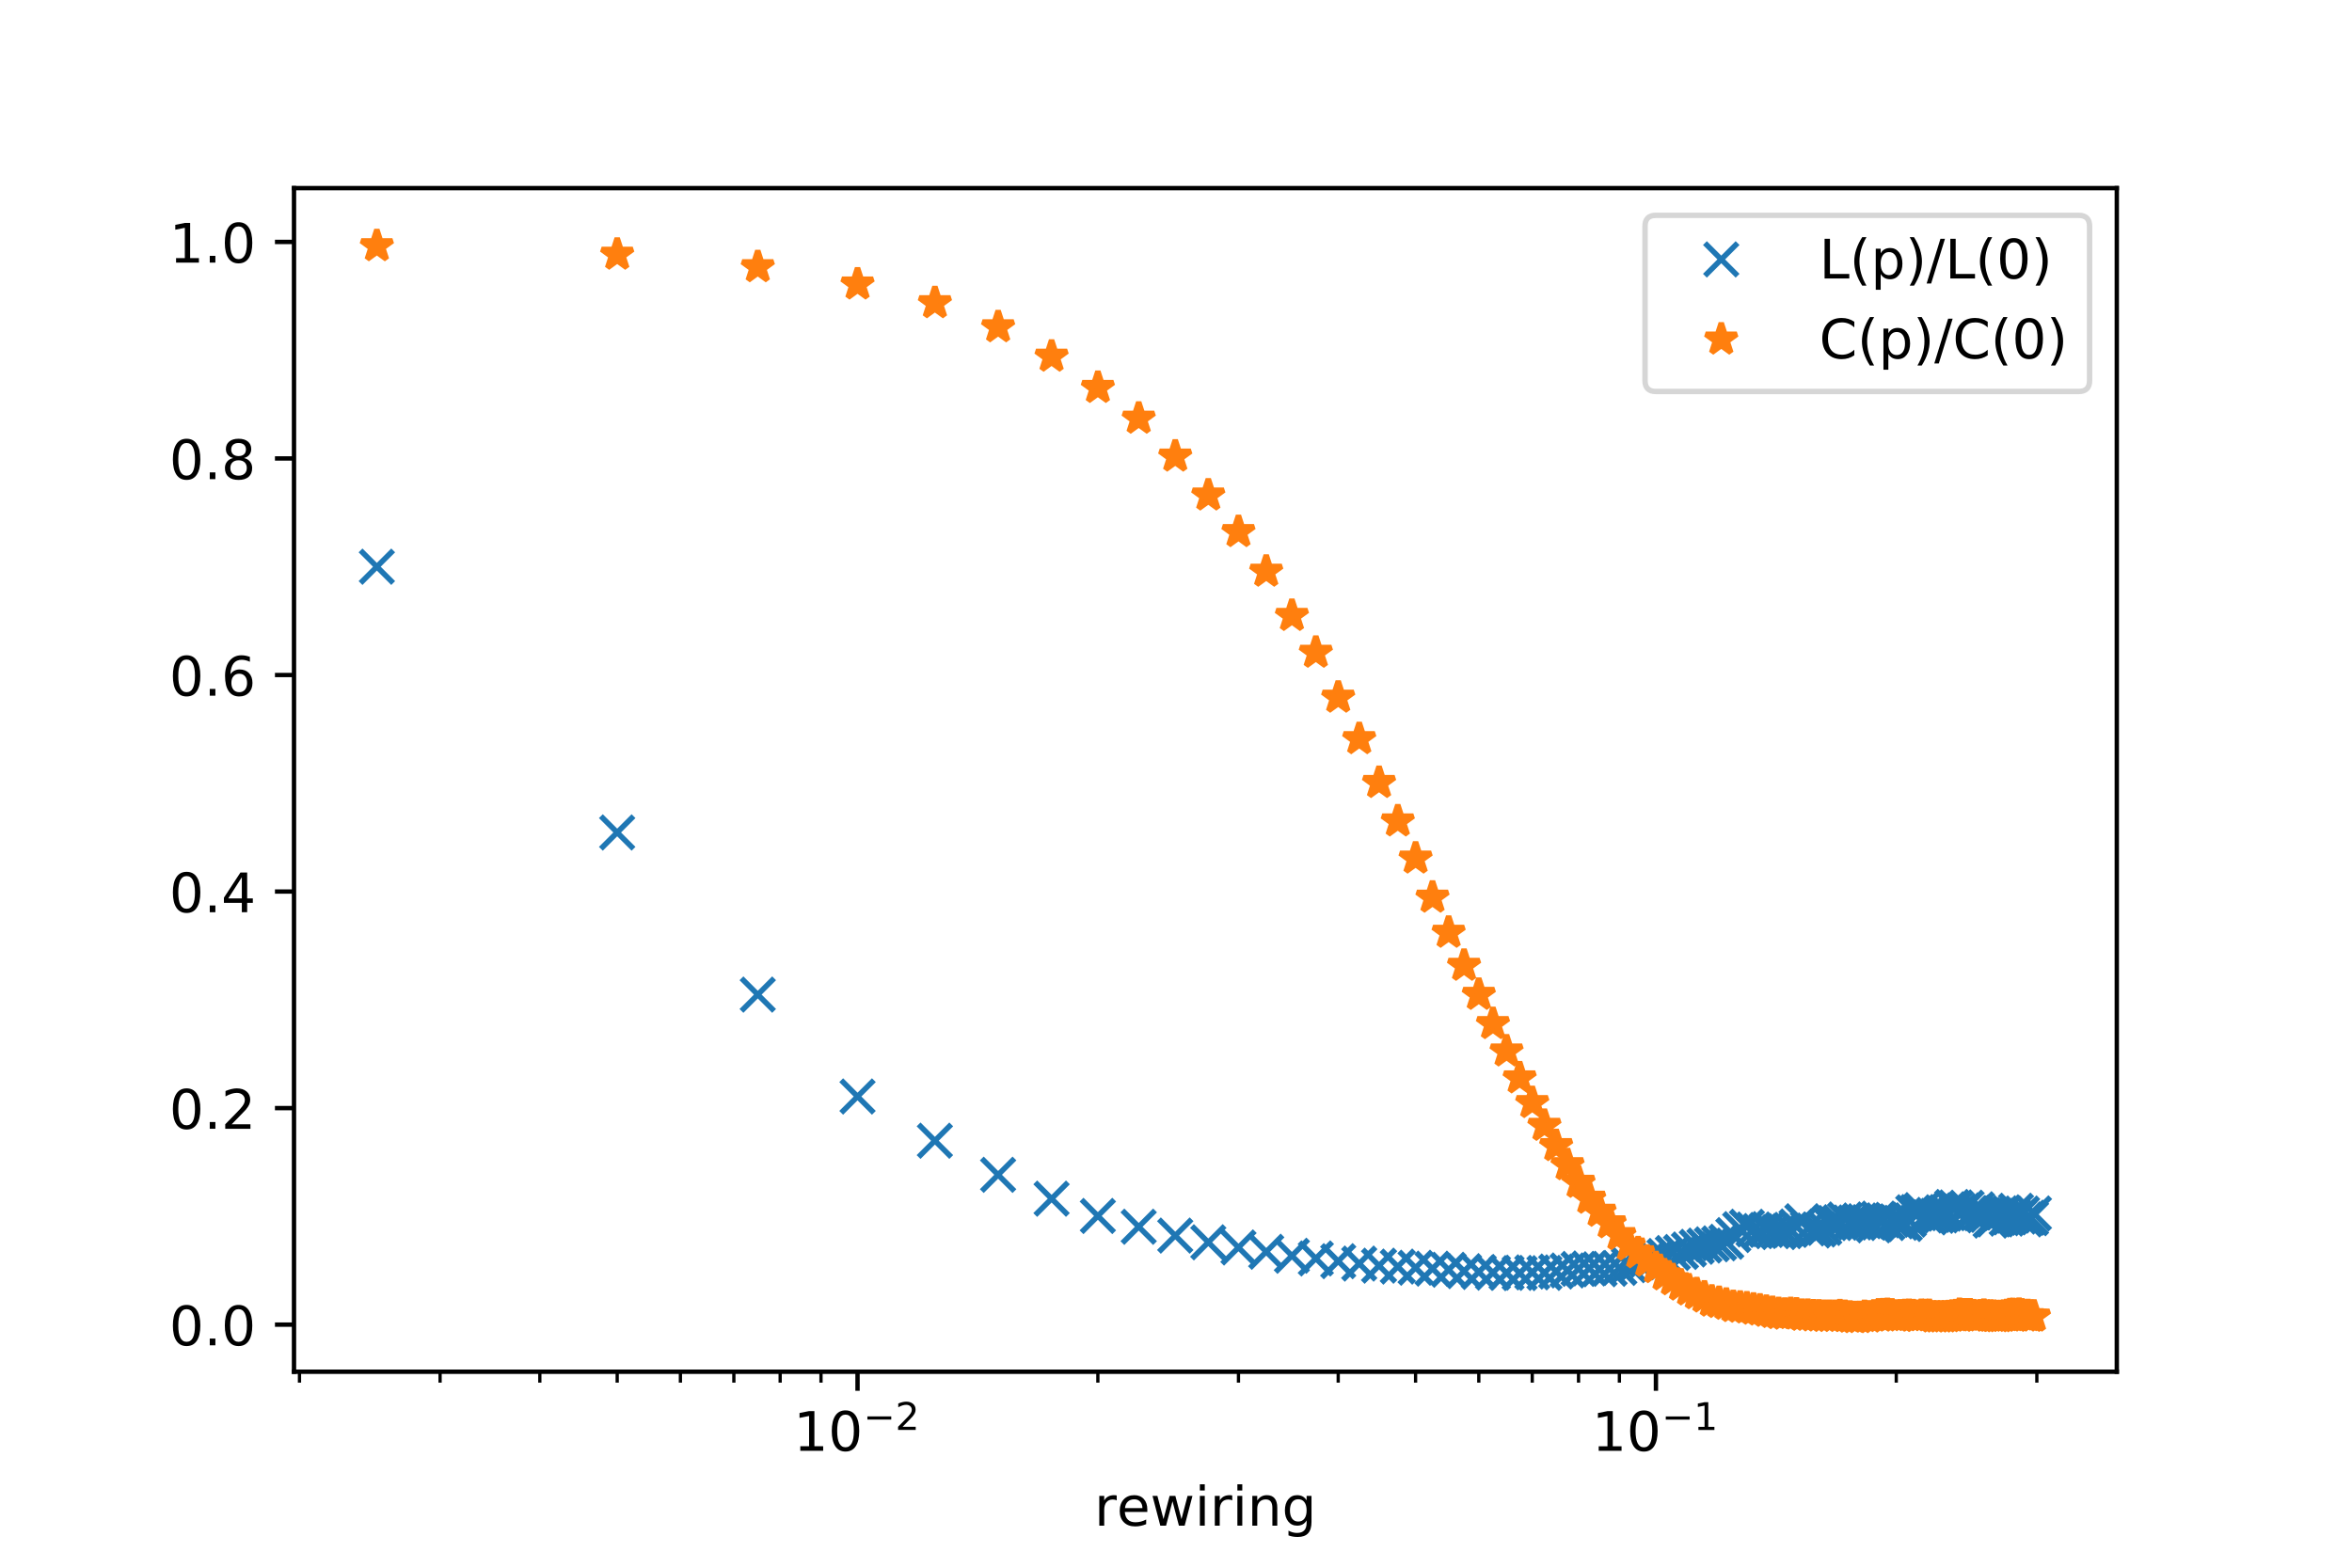 <?xml version="1.0" encoding="utf-8" standalone="no"?>
<!DOCTYPE svg PUBLIC "-//W3C//DTD SVG 1.1//EN"
  "http://www.w3.org/Graphics/SVG/1.1/DTD/svg11.dtd">
<!-- Created with matplotlib (https://matplotlib.org/) -->
<svg height="288pt" version="1.1" viewBox="0 0 432 288" width="432pt" xmlns="http://www.w3.org/2000/svg" xmlns:xlink="http://www.w3.org/1999/xlink">
 <defs>
  <style type="text/css">
*{stroke-linecap:butt;stroke-linejoin:round;}
  </style>
 </defs>
 <g id="figure_1">
  <g id="patch_1">
   <path d="M 0 288 
L 432 288 
L 432 0 
L 0 0 
z
" style="fill:#ffffff;"/>
  </g>
  <g id="axes_1">
   <g id="patch_2">
    <path d="M 54 252 
L 388.8 252 
L 388.8 34.56 
L 54 34.56 
z
" style="fill:#ffffff;"/>
   </g>
   <g id="matplotlib.axis_1">
    <g id="xtick_1">
     <g id="line2d_1">
      <defs>
       <path d="M 0 0 
L 0 3.5 
" id="mb2de230453" style="stroke:#000000;stroke-width:0.8;"/>
      </defs>
      <g>
       <use style="stroke:#000000;stroke-width:0.8;" x="157.506" xlink:href="#mb2de230453" y="252"/>
      </g>
     </g>
     <g id="text_1">
      <!-- $\mathdefault{10^{-2}}$ -->
      <defs>
       <path d="M 12.406 8.297 
L 28.516 8.297 
L 28.516 63.922 
L 10.984 60.406 
L 10.984 69.391 
L 28.422 72.906 
L 38.281 72.906 
L 38.281 8.297 
L 54.391 8.297 
L 54.391 0 
L 12.406 0 
z
" id="DejaVuSans-49"/>
       <path d="M 31.781 66.406 
Q 24.172 66.406 20.328 58.906 
Q 16.5 51.422 16.5 36.375 
Q 16.5 21.391 20.328 13.891 
Q 24.172 6.391 31.781 6.391 
Q 39.453 6.391 43.281 13.891 
Q 47.125 21.391 47.125 36.375 
Q 47.125 51.422 43.281 58.906 
Q 39.453 66.406 31.781 66.406 
z
M 31.781 74.219 
Q 44.047 74.219 50.516 64.516 
Q 56.984 54.828 56.984 36.375 
Q 56.984 17.969 50.516 8.266 
Q 44.047 -1.422 31.781 -1.422 
Q 19.531 -1.422 13.062 8.266 
Q 6.594 17.969 6.594 36.375 
Q 6.594 54.828 13.062 64.516 
Q 19.531 74.219 31.781 74.219 
z
" id="DejaVuSans-48"/>
       <path d="M 10.594 35.5 
L 73.188 35.5 
L 73.188 27.203 
L 10.594 27.203 
z
" id="DejaVuSans-8722"/>
       <path d="M 19.188 8.297 
L 53.609 8.297 
L 53.609 0 
L 7.328 0 
L 7.328 8.297 
Q 12.938 14.109 22.625 23.891 
Q 32.328 33.688 34.812 36.531 
Q 39.547 41.844 41.422 45.531 
Q 43.312 49.219 43.312 52.781 
Q 43.312 58.594 39.234 62.25 
Q 35.156 65.922 28.609 65.922 
Q 23.969 65.922 18.812 64.312 
Q 13.672 62.703 7.812 59.422 
L 7.812 69.391 
Q 13.766 71.781 18.938 73 
Q 24.125 74.219 28.422 74.219 
Q 39.75 74.219 46.484 68.547 
Q 53.219 62.891 53.219 53.422 
Q 53.219 48.922 51.531 44.891 
Q 49.859 40.875 45.406 35.406 
Q 44.188 33.984 37.641 27.219 
Q 31.109 20.453 19.188 8.297 
z
" id="DejaVuSans-50"/>
      </defs>
      <g transform="translate(145.756 266.598)scale(0.1 -0.1)">
       <use transform="translate(0 0.766)" xlink:href="#DejaVuSans-49"/>
       <use transform="translate(63.623 0.766)" xlink:href="#DejaVuSans-48"/>
       <use transform="translate(128.203 39.047)scale(0.7)" xlink:href="#DejaVuSans-8722"/>
       <use transform="translate(186.855 39.047)scale(0.7)" xlink:href="#DejaVuSans-50"/>
      </g>
     </g>
    </g>
    <g id="xtick_2">
     <g id="line2d_2">
      <g>
       <use style="stroke:#000000;stroke-width:0.8;" x="304.148" xlink:href="#mb2de230453" y="252"/>
      </g>
     </g>
     <g id="text_2">
      <!-- $\mathdefault{10^{-1}}$ -->
      <g transform="translate(292.398 266.598)scale(0.1 -0.1)">
       <use transform="translate(0 0.684)" xlink:href="#DejaVuSans-49"/>
       <use transform="translate(63.623 0.684)" xlink:href="#DejaVuSans-48"/>
       <use transform="translate(128.203 38.966)scale(0.7)" xlink:href="#DejaVuSans-8722"/>
       <use transform="translate(186.855 38.966)scale(0.7)" xlink:href="#DejaVuSans-49"/>
      </g>
     </g>
    </g>
    <g id="xtick_3">
     <g id="line2d_3">
      <defs>
       <path d="M 0 0 
L 0 2 
" id="m577ad7d02c" style="stroke:#000000;stroke-width:0.6;"/>
      </defs>
      <g>
       <use style="stroke:#000000;stroke-width:0.6;" x="55.007" xlink:href="#m577ad7d02c" y="252"/>
      </g>
     </g>
    </g>
    <g id="xtick_4">
     <g id="line2d_4">
      <g>
       <use style="stroke:#000000;stroke-width:0.6;" x="80.83" xlink:href="#m577ad7d02c" y="252"/>
      </g>
     </g>
    </g>
    <g id="xtick_5">
     <g id="line2d_5">
      <g>
       <use style="stroke:#000000;stroke-width:0.6;" x="99.151" xlink:href="#m577ad7d02c" y="252"/>
      </g>
     </g>
    </g>
    <g id="xtick_6">
     <g id="line2d_6">
      <g>
       <use style="stroke:#000000;stroke-width:0.6;" x="113.362" xlink:href="#m577ad7d02c" y="252"/>
      </g>
     </g>
    </g>
    <g id="xtick_7">
     <g id="line2d_7">
      <g>
       <use style="stroke:#000000;stroke-width:0.6;" x="124.973" xlink:href="#m577ad7d02c" y="252"/>
      </g>
     </g>
    </g>
    <g id="xtick_8">
     <g id="line2d_8">
      <g>
       <use style="stroke:#000000;stroke-width:0.6;" x="134.791" xlink:href="#m577ad7d02c" y="252"/>
      </g>
     </g>
    </g>
    <g id="xtick_9">
     <g id="line2d_9">
      <g>
       <use style="stroke:#000000;stroke-width:0.6;" x="143.295" xlink:href="#m577ad7d02c" y="252"/>
      </g>
     </g>
    </g>
    <g id="xtick_10">
     <g id="line2d_10">
      <g>
       <use style="stroke:#000000;stroke-width:0.6;" x="150.796" xlink:href="#m577ad7d02c" y="252"/>
      </g>
     </g>
    </g>
    <g id="xtick_11">
     <g id="line2d_11">
      <g>
       <use style="stroke:#000000;stroke-width:0.6;" x="201.65" xlink:href="#m577ad7d02c" y="252"/>
      </g>
     </g>
    </g>
    <g id="xtick_12">
     <g id="line2d_12">
      <g>
       <use style="stroke:#000000;stroke-width:0.6;" x="227.472" xlink:href="#m577ad7d02c" y="252"/>
      </g>
     </g>
    </g>
    <g id="xtick_13">
     <g id="line2d_13">
      <g>
       <use style="stroke:#000000;stroke-width:0.6;" x="245.793" xlink:href="#m577ad7d02c" y="252"/>
      </g>
     </g>
    </g>
    <g id="xtick_14">
     <g id="line2d_14">
      <g>
       <use style="stroke:#000000;stroke-width:0.6;" x="260.005" xlink:href="#m577ad7d02c" y="252"/>
      </g>
     </g>
    </g>
    <g id="xtick_15">
     <g id="line2d_15">
      <g>
       <use style="stroke:#000000;stroke-width:0.6;" x="271.616" xlink:href="#m577ad7d02c" y="252"/>
      </g>
     </g>
    </g>
    <g id="xtick_16">
     <g id="line2d_16">
      <g>
       <use style="stroke:#000000;stroke-width:0.6;" x="281.433" xlink:href="#m577ad7d02c" y="252"/>
      </g>
     </g>
    </g>
    <g id="xtick_17">
     <g id="line2d_17">
      <g>
       <use style="stroke:#000000;stroke-width:0.6;" x="289.937" xlink:href="#m577ad7d02c" y="252"/>
      </g>
     </g>
    </g>
    <g id="xtick_18">
     <g id="line2d_18">
      <g>
       <use style="stroke:#000000;stroke-width:0.6;" x="297.438" xlink:href="#m577ad7d02c" y="252"/>
      </g>
     </g>
    </g>
    <g id="xtick_19">
     <g id="line2d_19">
      <g>
       <use style="stroke:#000000;stroke-width:0.6;" x="348.292" xlink:href="#m577ad7d02c" y="252"/>
      </g>
     </g>
    </g>
    <g id="xtick_20">
     <g id="line2d_20">
      <g>
       <use style="stroke:#000000;stroke-width:0.6;" x="374.115" xlink:href="#m577ad7d02c" y="252"/>
      </g>
     </g>
    </g>
    <g id="text_3">
     <!-- rewiring -->
     <defs>
      <path d="M 41.109 46.297 
Q 39.594 47.172 37.812 47.578 
Q 36.031 48 33.891 48 
Q 26.266 48 22.188 43.047 
Q 18.109 38.094 18.109 28.812 
L 18.109 0 
L 9.078 0 
L 9.078 54.688 
L 18.109 54.688 
L 18.109 46.188 
Q 20.953 51.172 25.484 53.578 
Q 30.031 56 36.531 56 
Q 37.453 56 38.578 55.875 
Q 39.703 55.766 41.062 55.516 
z
" id="DejaVuSans-114"/>
      <path d="M 56.203 29.594 
L 56.203 25.203 
L 14.891 25.203 
Q 15.484 15.922 20.484 11.062 
Q 25.484 6.203 34.422 6.203 
Q 39.594 6.203 44.453 7.469 
Q 49.312 8.734 54.109 11.281 
L 54.109 2.781 
Q 49.266 0.734 44.188 -0.344 
Q 39.109 -1.422 33.891 -1.422 
Q 20.797 -1.422 13.156 6.188 
Q 5.516 13.812 5.516 26.812 
Q 5.516 40.234 12.766 48.109 
Q 20.016 56 32.328 56 
Q 43.359 56 49.781 48.891 
Q 56.203 41.797 56.203 29.594 
z
M 47.219 32.234 
Q 47.125 39.594 43.094 43.984 
Q 39.062 48.391 32.422 48.391 
Q 24.906 48.391 20.391 44.141 
Q 15.875 39.891 15.188 32.172 
z
" id="DejaVuSans-101"/>
      <path d="M 4.203 54.688 
L 13.188 54.688 
L 24.422 12.016 
L 35.594 54.688 
L 46.188 54.688 
L 57.422 12.016 
L 68.609 54.688 
L 77.594 54.688 
L 63.281 0 
L 52.688 0 
L 40.922 44.828 
L 29.109 0 
L 18.5 0 
z
" id="DejaVuSans-119"/>
      <path d="M 9.422 54.688 
L 18.406 54.688 
L 18.406 0 
L 9.422 0 
z
M 9.422 75.984 
L 18.406 75.984 
L 18.406 64.594 
L 9.422 64.594 
z
" id="DejaVuSans-105"/>
      <path d="M 54.891 33.016 
L 54.891 0 
L 45.906 0 
L 45.906 32.719 
Q 45.906 40.484 42.875 44.328 
Q 39.844 48.188 33.797 48.188 
Q 26.516 48.188 22.312 43.547 
Q 18.109 38.922 18.109 30.906 
L 18.109 0 
L 9.078 0 
L 9.078 54.688 
L 18.109 54.688 
L 18.109 46.188 
Q 21.344 51.125 25.703 53.562 
Q 30.078 56 35.797 56 
Q 45.219 56 50.047 50.172 
Q 54.891 44.344 54.891 33.016 
z
" id="DejaVuSans-110"/>
      <path d="M 45.406 27.984 
Q 45.406 37.75 41.375 43.109 
Q 37.359 48.484 30.078 48.484 
Q 22.859 48.484 18.828 43.109 
Q 14.797 37.75 14.797 27.984 
Q 14.797 18.266 18.828 12.891 
Q 22.859 7.516 30.078 7.516 
Q 37.359 7.516 41.375 12.891 
Q 45.406 18.266 45.406 27.984 
z
M 54.391 6.781 
Q 54.391 -7.172 48.188 -13.984 
Q 42 -20.797 29.203 -20.797 
Q 24.469 -20.797 20.266 -20.094 
Q 16.062 -19.391 12.109 -17.922 
L 12.109 -9.188 
Q 16.062 -11.328 19.922 -12.344 
Q 23.781 -13.375 27.781 -13.375 
Q 36.625 -13.375 41.016 -8.766 
Q 45.406 -4.156 45.406 5.172 
L 45.406 9.625 
Q 42.625 4.781 38.281 2.391 
Q 33.938 0 27.875 0 
Q 17.828 0 11.672 7.656 
Q 5.516 15.328 5.516 27.984 
Q 5.516 40.672 11.672 48.328 
Q 17.828 56 27.875 56 
Q 33.938 56 38.281 53.609 
Q 42.625 51.219 45.406 46.391 
L 45.406 54.688 
L 54.391 54.688 
z
" id="DejaVuSans-103"/>
     </defs>
     <g transform="translate(201.004 280.277)scale(0.1 -0.1)">
      <use xlink:href="#DejaVuSans-114"/>
      <use x="41.082" xlink:href="#DejaVuSans-101"/>
      <use x="102.605" xlink:href="#DejaVuSans-119"/>
      <use x="184.393" xlink:href="#DejaVuSans-105"/>
      <use x="212.176" xlink:href="#DejaVuSans-114"/>
      <use x="253.289" xlink:href="#DejaVuSans-105"/>
      <use x="281.072" xlink:href="#DejaVuSans-110"/>
      <use x="344.451" xlink:href="#DejaVuSans-103"/>
     </g>
    </g>
   </g>
   <g id="matplotlib.axis_2">
    <g id="ytick_1">
     <g id="line2d_21">
      <defs>
       <path d="M 0 0 
L -3.5 0 
" id="m5b48af70ac" style="stroke:#000000;stroke-width:0.8;"/>
      </defs>
      <g>
       <use style="stroke:#000000;stroke-width:0.8;" x="54" xlink:href="#m5b48af70ac" y="243.348"/>
      </g>
     </g>
     <g id="text_4">
      <!-- 0.0 -->
      <defs>
       <path d="M 10.688 12.406 
L 21 12.406 
L 21 0 
L 10.688 0 
z
" id="DejaVuSans-46"/>
      </defs>
      <g transform="translate(31.097 247.147)scale(0.1 -0.1)">
       <use xlink:href="#DejaVuSans-48"/>
       <use x="63.623" xlink:href="#DejaVuSans-46"/>
       <use x="95.41" xlink:href="#DejaVuSans-48"/>
      </g>
     </g>
    </g>
    <g id="ytick_2">
     <g id="line2d_22">
      <g>
       <use style="stroke:#000000;stroke-width:0.8;" x="54" xlink:href="#m5b48af70ac" y="203.567"/>
      </g>
     </g>
     <g id="text_5">
      <!-- 0.2 -->
      <g transform="translate(31.097 207.366)scale(0.1 -0.1)">
       <use xlink:href="#DejaVuSans-48"/>
       <use x="63.623" xlink:href="#DejaVuSans-46"/>
       <use x="95.41" xlink:href="#DejaVuSans-50"/>
      </g>
     </g>
    </g>
    <g id="ytick_3">
     <g id="line2d_23">
      <g>
       <use style="stroke:#000000;stroke-width:0.8;" x="54" xlink:href="#m5b48af70ac" y="163.786"/>
      </g>
     </g>
     <g id="text_6">
      <!-- 0.4 -->
      <defs>
       <path d="M 37.797 64.312 
L 12.891 25.391 
L 37.797 25.391 
z
M 35.203 72.906 
L 47.609 72.906 
L 47.609 25.391 
L 58.016 25.391 
L 58.016 17.188 
L 47.609 17.188 
L 47.609 0 
L 37.797 0 
L 37.797 17.188 
L 4.891 17.188 
L 4.891 26.703 
z
" id="DejaVuSans-52"/>
      </defs>
      <g transform="translate(31.097 167.585)scale(0.1 -0.1)">
       <use xlink:href="#DejaVuSans-48"/>
       <use x="63.623" xlink:href="#DejaVuSans-46"/>
       <use x="95.41" xlink:href="#DejaVuSans-52"/>
      </g>
     </g>
    </g>
    <g id="ytick_4">
     <g id="line2d_24">
      <g>
       <use style="stroke:#000000;stroke-width:0.8;" x="54" xlink:href="#m5b48af70ac" y="124.005"/>
      </g>
     </g>
     <g id="text_7">
      <!-- 0.6 -->
      <defs>
       <path d="M 33.016 40.375 
Q 26.375 40.375 22.484 35.828 
Q 18.609 31.297 18.609 23.391 
Q 18.609 15.531 22.484 10.953 
Q 26.375 6.391 33.016 6.391 
Q 39.656 6.391 43.531 10.953 
Q 47.406 15.531 47.406 23.391 
Q 47.406 31.297 43.531 35.828 
Q 39.656 40.375 33.016 40.375 
z
M 52.594 71.297 
L 52.594 62.312 
Q 48.875 64.062 45.094 64.984 
Q 41.312 65.922 37.594 65.922 
Q 27.828 65.922 22.672 59.328 
Q 17.531 52.734 16.797 39.406 
Q 19.672 43.656 24.016 45.922 
Q 28.375 48.188 33.594 48.188 
Q 44.578 48.188 50.953 41.516 
Q 57.328 34.859 57.328 23.391 
Q 57.328 12.156 50.688 5.359 
Q 44.047 -1.422 33.016 -1.422 
Q 20.359 -1.422 13.672 8.266 
Q 6.984 17.969 6.984 36.375 
Q 6.984 53.656 15.188 63.938 
Q 23.391 74.219 37.203 74.219 
Q 40.922 74.219 44.703 73.484 
Q 48.484 72.75 52.594 71.297 
z
" id="DejaVuSans-54"/>
      </defs>
      <g transform="translate(31.097 127.804)scale(0.1 -0.1)">
       <use xlink:href="#DejaVuSans-48"/>
       <use x="63.623" xlink:href="#DejaVuSans-46"/>
       <use x="95.41" xlink:href="#DejaVuSans-54"/>
      </g>
     </g>
    </g>
    <g id="ytick_5">
     <g id="line2d_25">
      <g>
       <use style="stroke:#000000;stroke-width:0.8;" x="54" xlink:href="#m5b48af70ac" y="84.224"/>
      </g>
     </g>
     <g id="text_8">
      <!-- 0.8 -->
      <defs>
       <path d="M 31.781 34.625 
Q 24.75 34.625 20.719 30.859 
Q 16.703 27.094 16.703 20.516 
Q 16.703 13.922 20.719 10.156 
Q 24.75 6.391 31.781 6.391 
Q 38.812 6.391 42.859 10.172 
Q 46.922 13.969 46.922 20.516 
Q 46.922 27.094 42.891 30.859 
Q 38.875 34.625 31.781 34.625 
z
M 21.922 38.812 
Q 15.578 40.375 12.031 44.719 
Q 8.5 49.078 8.5 55.328 
Q 8.5 64.062 14.719 69.141 
Q 20.953 74.219 31.781 74.219 
Q 42.672 74.219 48.875 69.141 
Q 55.078 64.062 55.078 55.328 
Q 55.078 49.078 51.531 44.719 
Q 48 40.375 41.703 38.812 
Q 48.828 37.156 52.797 32.312 
Q 56.781 27.484 56.781 20.516 
Q 56.781 9.906 50.312 4.234 
Q 43.844 -1.422 31.781 -1.422 
Q 19.734 -1.422 13.25 4.234 
Q 6.781 9.906 6.781 20.516 
Q 6.781 27.484 10.781 32.312 
Q 14.797 37.156 21.922 38.812 
z
M 18.312 54.391 
Q 18.312 48.734 21.844 45.562 
Q 25.391 42.391 31.781 42.391 
Q 38.141 42.391 41.719 45.562 
Q 45.312 48.734 45.312 54.391 
Q 45.312 60.062 41.719 63.234 
Q 38.141 66.406 31.781 66.406 
Q 25.391 66.406 21.844 63.234 
Q 18.312 60.062 18.312 54.391 
z
" id="DejaVuSans-56"/>
      </defs>
      <g transform="translate(31.097 88.024)scale(0.1 -0.1)">
       <use xlink:href="#DejaVuSans-48"/>
       <use x="63.623" xlink:href="#DejaVuSans-46"/>
       <use x="95.41" xlink:href="#DejaVuSans-56"/>
      </g>
     </g>
    </g>
    <g id="ytick_6">
     <g id="line2d_26">
      <g>
       <use style="stroke:#000000;stroke-width:0.8;" x="54" xlink:href="#m5b48af70ac" y="44.444"/>
      </g>
     </g>
     <g id="text_9">
      <!-- 1.0 -->
      <g transform="translate(31.097 48.243)scale(0.1 -0.1)">
       <use xlink:href="#DejaVuSans-49"/>
       <use x="63.623" xlink:href="#DejaVuSans-46"/>
       <use x="95.41" xlink:href="#DejaVuSans-48"/>
      </g>
     </g>
    </g>
   </g>
   <g id="line2d_27">
    <defs>
     <path d="M -3 3 
L 3 -3 
M -3 -3 
L 3 3 
" id="m422ee3f3d3" style="stroke:#1f77b4;"/>
    </defs>
    <g clip-path="url(#p783aaaef8b)">
     <use style="fill:#1f77b4;stroke:#1f77b4;" x="-1" xlink:href="#m422ee3f3d3" y="104.085"/>
     <use style="fill:#1f77b4;stroke:#1f77b4;" x="69.218" xlink:href="#m422ee3f3d3" y="104.114"/>
     <use style="fill:#1f77b4;stroke:#1f77b4;" x="113.362" xlink:href="#m422ee3f3d3" y="152.934"/>
     <use style="fill:#1f77b4;stroke:#1f77b4;" x="139.184" xlink:href="#m422ee3f3d3" y="182.718"/>
     <use style="fill:#1f77b4;stroke:#1f77b4;" x="157.506" xlink:href="#m422ee3f3d3" y="201.44"/>
     <use style="fill:#1f77b4;stroke:#1f77b4;" x="171.717" xlink:href="#m422ee3f3d3" y="209.561"/>
     <use style="fill:#1f77b4;stroke:#1f77b4;" x="183.328" xlink:href="#m422ee3f3d3" y="215.823"/>
     <use style="fill:#1f77b4;stroke:#1f77b4;" x="193.146" xlink:href="#m422ee3f3d3" y="220.211"/>
     <use style="fill:#1f77b4;stroke:#1f77b4;" x="201.65" xlink:href="#m422ee3f3d3" y="223.382"/>
     <use style="fill:#1f77b4;stroke:#1f77b4;" x="209.151" xlink:href="#m422ee3f3d3" y="225.368"/>
     <use style="fill:#1f77b4;stroke:#1f77b4;" x="215.861" xlink:href="#m422ee3f3d3" y="226.99"/>
     <use style="fill:#1f77b4;stroke:#1f77b4;" x="221.931" xlink:href="#m422ee3f3d3" y="228.225"/>
     <use style="fill:#1f77b4;stroke:#1f77b4;" x="227.472" xlink:href="#m422ee3f3d3" y="229.175"/>
     <use style="fill:#1f77b4;stroke:#1f77b4;" x="232.57" xlink:href="#m422ee3f3d3" y="229.965"/>
     <use style="fill:#1f77b4;stroke:#1f77b4;" x="237.289" xlink:href="#m422ee3f3d3" y="230.695"/>
     <use style="fill:#1f77b4;stroke:#1f77b4;" x="241.683" xlink:href="#m422ee3f3d3" y="231.193"/>
     <use style="fill:#1f77b4;stroke:#1f77b4;" x="245.793" xlink:href="#m422ee3f3d3" y="231.691"/>
     <use style="fill:#1f77b4;stroke:#1f77b4;" x="249.654" xlink:href="#m422ee3f3d3" y="232.132"/>
     <use style="fill:#1f77b4;stroke:#1f77b4;" x="253.295" xlink:href="#m422ee3f3d3" y="232.515"/>
     <use style="fill:#1f77b4;stroke:#1f77b4;" x="256.738" xlink:href="#m422ee3f3d3" y="232.686"/>
     <use style="fill:#1f77b4;stroke:#1f77b4;" x="260.005" xlink:href="#m422ee3f3d3" y="232.897"/>
     <use style="fill:#1f77b4;stroke:#1f77b4;" x="263.112" xlink:href="#m422ee3f3d3" y="233.068"/>
     <use style="fill:#1f77b4;stroke:#1f77b4;" x="266.075" xlink:href="#m422ee3f3d3" y="233.269"/>
     <use style="fill:#1f77b4;stroke:#1f77b4;" x="268.906" xlink:href="#m422ee3f3d3" y="233.526"/>
     <use style="fill:#1f77b4;stroke:#1f77b4;" x="271.616" xlink:href="#m422ee3f3d3" y="233.674"/>
     <use style="fill:#1f77b4;stroke:#1f77b4;" x="274.216" xlink:href="#m422ee3f3d3" y="233.803"/>
     <use style="fill:#1f77b4;stroke:#1f77b4;" x="276.714" xlink:href="#m422ee3f3d3" y="233.841"/>
     <use style="fill:#1f77b4;stroke:#1f77b4;" x="279.117" xlink:href="#m422ee3f3d3" y="233.887"/>
     <use style="fill:#1f77b4;stroke:#1f77b4;" x="281.433" xlink:href="#m422ee3f3d3" y="233.746"/>
     <use style="fill:#1f77b4;stroke:#1f77b4;" x="283.668" xlink:href="#m422ee3f3d3" y="233.842"/>
     <use style="fill:#1f77b4;stroke:#1f77b4;" x="285.827" xlink:href="#m422ee3f3d3" y="233.594"/>
     <use style="fill:#1f77b4;stroke:#1f77b4;" x="287.915" xlink:href="#m422ee3f3d3" y="233.397"/>
     <use style="fill:#1f77b4;stroke:#1f77b4;" x="289.937" xlink:href="#m422ee3f3d3" y="233.105"/>
     <use style="fill:#1f77b4;stroke:#1f77b4;" x="291.897" xlink:href="#m422ee3f3d3" y="233.022"/>
     <use style="fill:#1f77b4;stroke:#1f77b4;" x="293.798" xlink:href="#m422ee3f3d3" y="233.18"/>
     <use style="fill:#1f77b4;stroke:#1f77b4;" x="295.644" xlink:href="#m422ee3f3d3" y="233.094"/>
     <use style="fill:#1f77b4;stroke:#1f77b4;" x="297.438" xlink:href="#m422ee3f3d3" y="232.933"/>
     <use style="fill:#1f77b4;stroke:#1f77b4;" x="299.183" xlink:href="#m422ee3f3d3" y="232.431"/>
     <use style="fill:#1f77b4;stroke:#1f77b4;" x="300.882" xlink:href="#m422ee3f3d3" y="231.895"/>
     <use style="fill:#1f77b4;stroke:#1f77b4;" x="302.536" xlink:href="#m422ee3f3d3" y="231.424"/>
     <use style="fill:#1f77b4;stroke:#1f77b4;" x="304.148" xlink:href="#m422ee3f3d3" y="231.071"/>
     <use style="fill:#1f77b4;stroke:#1f77b4;" x="305.721" xlink:href="#m422ee3f3d3" y="230.733"/>
     <use style="fill:#1f77b4;stroke:#1f77b4;" x="307.256" xlink:href="#m422ee3f3d3" y="230.186"/>
     <use style="fill:#1f77b4;stroke:#1f77b4;" x="308.754" xlink:href="#m422ee3f3d3" y="229.998"/>
     <use style="fill:#1f77b4;stroke:#1f77b4;" x="310.218" xlink:href="#m422ee3f3d3" y="229.546"/>
     <use style="fill:#1f77b4;stroke:#1f77b4;" x="311.65" xlink:href="#m422ee3f3d3" y="229.051"/>
     <use style="fill:#1f77b4;stroke:#1f77b4;" x="313.049" xlink:href="#m422ee3f3d3" y="228.821"/>
     <use style="fill:#1f77b4;stroke:#1f77b4;" x="314.419" xlink:href="#m422ee3f3d3" y="228.591"/>
     <use style="fill:#1f77b4;stroke:#1f77b4;" x="315.76" xlink:href="#m422ee3f3d3" y="228.416"/>
     <use style="fill:#1f77b4;stroke:#1f77b4;" x="317.073" xlink:href="#m422ee3f3d3" y="228.123"/>
     <use style="fill:#1f77b4;stroke:#1f77b4;" x="318.36" xlink:href="#m422ee3f3d3" y="226.894"/>
     <use style="fill:#1f77b4;stroke:#1f77b4;" x="319.621" xlink:href="#m422ee3f3d3" y="225.798"/>
     <use style="fill:#1f77b4;stroke:#1f77b4;" x="320.857" xlink:href="#m422ee3f3d3" y="225.36"/>
     <use style="fill:#1f77b4;stroke:#1f77b4;" x="322.071" xlink:href="#m422ee3f3d3" y="225.867"/>
     <use style="fill:#1f77b4;stroke:#1f77b4;" x="323.261" xlink:href="#m422ee3f3d3" y="226.147"/>
     <use style="fill:#1f77b4;stroke:#1f77b4;" x="324.43" xlink:href="#m422ee3f3d3" y="225.957"/>
     <use style="fill:#1f77b4;stroke:#1f77b4;" x="325.577" xlink:href="#m422ee3f3d3" y="226.191"/>
     <use style="fill:#1f77b4;stroke:#1f77b4;" x="326.704" xlink:href="#m422ee3f3d3" y="226.355"/>
     <use style="fill:#1f77b4;stroke:#1f77b4;" x="327.812" xlink:href="#m422ee3f3d3" y="226.175"/>
     <use style="fill:#1f77b4;stroke:#1f77b4;" x="328.901" xlink:href="#m422ee3f3d3" y="225.931"/>
     <use style="fill:#1f77b4;stroke:#1f77b4;" x="329.971" xlink:href="#m422ee3f3d3" y="225.315"/>
     <use style="fill:#1f77b4;stroke:#1f77b4;" x="331.024" xlink:href="#m422ee3f3d3" y="224.345"/>
     <use style="fill:#1f77b4;stroke:#1f77b4;" x="332.059" xlink:href="#m422ee3f3d3" y="225.681"/>
     <use style="fill:#1f77b4;stroke:#1f77b4;" x="333.078" xlink:href="#m422ee3f3d3" y="226.061"/>
     <use style="fill:#1f77b4;stroke:#1f77b4;" x="334.081" xlink:href="#m422ee3f3d3" y="225.874"/>
     <use style="fill:#1f77b4;stroke:#1f77b4;" x="335.069" xlink:href="#m422ee3f3d3" y="225.581"/>
     <use style="fill:#1f77b4;stroke:#1f77b4;" x="336.041" xlink:href="#m422ee3f3d3" y="224.705"/>
     <use style="fill:#1f77b4;stroke:#1f77b4;" x="336.999" xlink:href="#m422ee3f3d3" y="224.684"/>
     <use style="fill:#1f77b4;stroke:#1f77b4;" x="337.942" xlink:href="#m422ee3f3d3" y="224.53"/>
     <use style="fill:#1f77b4;stroke:#1f77b4;" x="338.872" xlink:href="#m422ee3f3d3" y="224.023"/>
     <use style="fill:#1f77b4;stroke:#1f77b4;" x="339.788" xlink:href="#m422ee3f3d3" y="224.591"/>
     <use style="fill:#1f77b4;stroke:#1f77b4;" x="340.692" xlink:href="#m422ee3f3d3" y="224.574"/>
     <use style="fill:#1f77b4;stroke:#1f77b4;" x="341.582" xlink:href="#m422ee3f3d3" y="224.207"/>
     <use style="fill:#1f77b4;stroke:#1f77b4;" x="342.461" xlink:href="#m422ee3f3d3" y="224.35"/>
     <use style="fill:#1f77b4;stroke:#1f77b4;" x="343.327" xlink:href="#m422ee3f3d3" y="224.623"/>
     <use style="fill:#1f77b4;stroke:#1f77b4;" x="344.182" xlink:href="#m422ee3f3d3" y="225.106"/>
     <use style="fill:#1f77b4;stroke:#1f77b4;" x="345.026" xlink:href="#m422ee3f3d3" y="223.869"/>
     <use style="fill:#1f77b4;stroke:#1f77b4;" x="345.858" xlink:href="#m422ee3f3d3" y="224.189"/>
     <use style="fill:#1f77b4;stroke:#1f77b4;" x="346.68" xlink:href="#m422ee3f3d3" y="224.692"/>
     <use style="fill:#1f77b4;stroke:#1f77b4;" x="347.491" xlink:href="#m422ee3f3d3" y="224.094"/>
     <use style="fill:#1f77b4;stroke:#1f77b4;" x="348.292" xlink:href="#m422ee3f3d3" y="224.379"/>
     <use style="fill:#1f77b4;stroke:#1f77b4;" x="349.083" xlink:href="#m422ee3f3d3" y="224.645"/>
     <use style="fill:#1f77b4;stroke:#1f77b4;" x="349.865" xlink:href="#m422ee3f3d3" y="224.865"/>
     <use style="fill:#1f77b4;stroke:#1f77b4;" x="350.637" xlink:href="#m422ee3f3d3" y="224.077"/>
     <use style="fill:#1f77b4;stroke:#1f77b4;" x="351.4" xlink:href="#m422ee3f3d3" y="222.706"/>
     <use style="fill:#1f77b4;stroke:#1f77b4;" x="352.153" xlink:href="#m422ee3f3d3" y="222.667"/>
     <use style="fill:#1f77b4;stroke:#1f77b4;" x="352.898" xlink:href="#m422ee3f3d3" y="222.304"/>
     <use style="fill:#1f77b4;stroke:#1f77b4;" x="353.634" xlink:href="#m422ee3f3d3" y="223.303"/>
     <use style="fill:#1f77b4;stroke:#1f77b4;" x="354.362" xlink:href="#m422ee3f3d3" y="223.657"/>
     <use style="fill:#1f77b4;stroke:#1f77b4;" x="355.082" xlink:href="#m422ee3f3d3" y="223.187"/>
     <use style="fill:#1f77b4;stroke:#1f77b4;" x="355.793" xlink:href="#m422ee3f3d3" y="223.362"/>
     <use style="fill:#1f77b4;stroke:#1f77b4;" x="356.497" xlink:href="#m422ee3f3d3" y="223.286"/>
     <use style="fill:#1f77b4;stroke:#1f77b4;" x="357.193" xlink:href="#m422ee3f3d3" y="222.964"/>
     <use style="fill:#1f77b4;stroke:#1f77b4;" x="357.882" xlink:href="#m422ee3f3d3" y="222.883"/>
     <use style="fill:#1f77b4;stroke:#1f77b4;" x="358.563" xlink:href="#m422ee3f3d3" y="221.725"/>
     <use style="fill:#1f77b4;stroke:#1f77b4;" x="359.237" xlink:href="#m422ee3f3d3" y="221.817"/>
     <use style="fill:#1f77b4;stroke:#1f77b4;" x="359.904" xlink:href="#m422ee3f3d3" y="222.506"/>
     <use style="fill:#1f77b4;stroke:#1f77b4;" x="360.564" xlink:href="#m422ee3f3d3" y="222.35"/>
     <use style="fill:#1f77b4;stroke:#1f77b4;" x="361.217" xlink:href="#m422ee3f3d3" y="221.859"/>
     <use style="fill:#1f77b4;stroke:#1f77b4;" x="361.863" xlink:href="#m422ee3f3d3" y="222.866"/>
     <use style="fill:#1f77b4;stroke:#1f77b4;" x="362.503" xlink:href="#m422ee3f3d3" y="222.75"/>
     <use style="fill:#1f77b4;stroke:#1f77b4;" x="363.137" xlink:href="#m422ee3f3d3" y="222.151"/>
     <use style="fill:#1f77b4;stroke:#1f77b4;" x="363.765" xlink:href="#m422ee3f3d3" y="222.889"/>
     <use style="fill:#1f77b4;stroke:#1f77b4;" x="364.386" xlink:href="#m422ee3f3d3" y="223.272"/>
     <use style="fill:#1f77b4;stroke:#1f77b4;" x="365.001" xlink:href="#m422ee3f3d3" y="223.193"/>
     <use style="fill:#1f77b4;stroke:#1f77b4;" x="365.611" xlink:href="#m422ee3f3d3" y="224.245"/>
     <use style="fill:#1f77b4;stroke:#1f77b4;" x="366.214" xlink:href="#m422ee3f3d3" y="224.022"/>
     <use style="fill:#1f77b4;stroke:#1f77b4;" x="366.812" xlink:href="#m422ee3f3d3" y="223.356"/>
     <use style="fill:#1f77b4;stroke:#1f77b4;" x="367.405" xlink:href="#m422ee3f3d3" y="222.897"/>
     <use style="fill:#1f77b4;stroke:#1f77b4;" x="367.992" xlink:href="#m422ee3f3d3" y="222.718"/>
     <use style="fill:#1f77b4;stroke:#1f77b4;" x="368.573" xlink:href="#m422ee3f3d3" y="223.883"/>
     <use style="fill:#1f77b4;stroke:#1f77b4;" x="369.15" xlink:href="#m422ee3f3d3" y="223.637"/>
     <use style="fill:#1f77b4;stroke:#1f77b4;" x="369.721" xlink:href="#m422ee3f3d3" y="223.324"/>
     <use style="fill:#1f77b4;stroke:#1f77b4;" x="370.287" xlink:href="#m422ee3f3d3" y="222.42"/>
     <use style="fill:#1f77b4;stroke:#1f77b4;" x="370.848" xlink:href="#m422ee3f3d3" y="223.503"/>
     <use style="fill:#1f77b4;stroke:#1f77b4;" x="371.404" xlink:href="#m422ee3f3d3" y="222.934"/>
     <use style="fill:#1f77b4;stroke:#1f77b4;" x="371.956" xlink:href="#m422ee3f3d3" y="224.021"/>
     <use style="fill:#1f77b4;stroke:#1f77b4;" x="372.502" xlink:href="#m422ee3f3d3" y="223.704"/>
     <use style="fill:#1f77b4;stroke:#1f77b4;" x="373.044" xlink:href="#m422ee3f3d3" y="223.801"/>
     <use style="fill:#1f77b4;stroke:#1f77b4;" x="373.582" xlink:href="#m422ee3f3d3" y="222.921"/>
    </g>
   </g>
   <g id="line2d_28">
    <defs>
     <path d="M 0 -3 
L -0.674 -0.927 
L -2.853 -0.927 
L -1.09 0.354 
L -1.763 2.427 
L -0 1.146 
L 1.763 2.427 
L 1.09 0.354 
L 2.853 -0.927 
L 0.674 -0.927 
z
" id="m488160de9b" style="stroke:#ff7f0e;stroke-linejoin:bevel;"/>
    </defs>
    <g clip-path="url(#p783aaaef8b)">
     <use style="fill:#ff7f0e;stroke:#ff7f0e;stroke-linejoin:bevel;" x="-1" xlink:href="#m488160de9b" y="45.181"/>
     <use style="fill:#ff7f0e;stroke:#ff7f0e;stroke-linejoin:bevel;" x="69.218" xlink:href="#m488160de9b" y="45.181"/>
     <use style="fill:#ff7f0e;stroke:#ff7f0e;stroke-linejoin:bevel;" x="113.362" xlink:href="#m488160de9b" y="46.742"/>
     <use style="fill:#ff7f0e;stroke:#ff7f0e;stroke-linejoin:bevel;" x="139.184" xlink:href="#m488160de9b" y="49.039"/>
     <use style="fill:#ff7f0e;stroke:#ff7f0e;stroke-linejoin:bevel;" x="157.506" xlink:href="#m488160de9b" y="52.216"/>
     <use style="fill:#ff7f0e;stroke:#ff7f0e;stroke-linejoin:bevel;" x="171.717" xlink:href="#m488160de9b" y="55.654"/>
     <use style="fill:#ff7f0e;stroke:#ff7f0e;stroke-linejoin:bevel;" x="183.328" xlink:href="#m488160de9b" y="60.075"/>
     <use style="fill:#ff7f0e;stroke:#ff7f0e;stroke-linejoin:bevel;" x="193.146" xlink:href="#m488160de9b" y="65.475"/>
     <use style="fill:#ff7f0e;stroke:#ff7f0e;stroke-linejoin:bevel;" x="201.65" xlink:href="#m488160de9b" y="71.215"/>
     <use style="fill:#ff7f0e;stroke:#ff7f0e;stroke-linejoin:bevel;" x="209.151" xlink:href="#m488160de9b" y="76.869"/>
     <use style="fill:#ff7f0e;stroke:#ff7f0e;stroke-linejoin:bevel;" x="215.861" xlink:href="#m488160de9b" y="83.832"/>
     <use style="fill:#ff7f0e;stroke:#ff7f0e;stroke-linejoin:bevel;" x="221.931" xlink:href="#m488160de9b" y="90.981"/>
     <use style="fill:#ff7f0e;stroke:#ff7f0e;stroke-linejoin:bevel;" x="227.472" xlink:href="#m488160de9b" y="97.7"/>
     <use style="fill:#ff7f0e;stroke:#ff7f0e;stroke-linejoin:bevel;" x="232.57" xlink:href="#m488160de9b" y="104.979"/>
     <use style="fill:#ff7f0e;stroke:#ff7f0e;stroke-linejoin:bevel;" x="237.289" xlink:href="#m488160de9b" y="113.106"/>
     <use style="fill:#ff7f0e;stroke:#ff7f0e;stroke-linejoin:bevel;" x="241.683" xlink:href="#m488160de9b" y="119.87"/>
     <use style="fill:#ff7f0e;stroke:#ff7f0e;stroke-linejoin:bevel;" x="245.793" xlink:href="#m488160de9b" y="128.123"/>
     <use style="fill:#ff7f0e;stroke:#ff7f0e;stroke-linejoin:bevel;" x="249.654" xlink:href="#m488160de9b" y="135.743"/>
     <use style="fill:#ff7f0e;stroke:#ff7f0e;stroke-linejoin:bevel;" x="253.295" xlink:href="#m488160de9b" y="143.792"/>
     <use style="fill:#ff7f0e;stroke:#ff7f0e;stroke-linejoin:bevel;" x="256.738" xlink:href="#m488160de9b" y="150.858"/>
     <use style="fill:#ff7f0e;stroke:#ff7f0e;stroke-linejoin:bevel;" x="260.005" xlink:href="#m488160de9b" y="157.679"/>
     <use style="fill:#ff7f0e;stroke:#ff7f0e;stroke-linejoin:bevel;" x="263.112" xlink:href="#m488160de9b" y="164.859"/>
     <use style="fill:#ff7f0e;stroke:#ff7f0e;stroke-linejoin:bevel;" x="266.075" xlink:href="#m488160de9b" y="171.311"/>
     <use style="fill:#ff7f0e;stroke:#ff7f0e;stroke-linejoin:bevel;" x="268.906" xlink:href="#m488160de9b" y="177.378"/>
     <use style="fill:#ff7f0e;stroke:#ff7f0e;stroke-linejoin:bevel;" x="271.616" xlink:href="#m488160de9b" y="182.721"/>
     <use style="fill:#ff7f0e;stroke:#ff7f0e;stroke-linejoin:bevel;" x="274.216" xlink:href="#m488160de9b" y="188.09"/>
     <use style="fill:#ff7f0e;stroke:#ff7f0e;stroke-linejoin:bevel;" x="276.714" xlink:href="#m488160de9b" y="193.115"/>
     <use style="fill:#ff7f0e;stroke:#ff7f0e;stroke-linejoin:bevel;" x="279.117" xlink:href="#m488160de9b" y="198.067"/>
     <use style="fill:#ff7f0e;stroke:#ff7f0e;stroke-linejoin:bevel;" x="281.433" xlink:href="#m488160de9b" y="202.596"/>
     <use style="fill:#ff7f0e;stroke:#ff7f0e;stroke-linejoin:bevel;" x="283.668" xlink:href="#m488160de9b" y="206.781"/>
     <use style="fill:#ff7f0e;stroke:#ff7f0e;stroke-linejoin:bevel;" x="285.827" xlink:href="#m488160de9b" y="210.508"/>
     <use style="fill:#ff7f0e;stroke:#ff7f0e;stroke-linejoin:bevel;" x="287.915" xlink:href="#m488160de9b" y="214.011"/>
     <use style="fill:#ff7f0e;stroke:#ff7f0e;stroke-linejoin:bevel;" x="289.937" xlink:href="#m488160de9b" y="217.245"/>
     <use style="fill:#ff7f0e;stroke:#ff7f0e;stroke-linejoin:bevel;" x="291.897" xlink:href="#m488160de9b" y="220.172"/>
     <use style="fill:#ff7f0e;stroke:#ff7f0e;stroke-linejoin:bevel;" x="293.798" xlink:href="#m488160de9b" y="222.567"/>
     <use style="fill:#ff7f0e;stroke:#ff7f0e;stroke-linejoin:bevel;" x="295.644" xlink:href="#m488160de9b" y="224.684"/>
     <use style="fill:#ff7f0e;stroke:#ff7f0e;stroke-linejoin:bevel;" x="297.438" xlink:href="#m488160de9b" y="226.855"/>
     <use style="fill:#ff7f0e;stroke:#ff7f0e;stroke-linejoin:bevel;" x="299.183" xlink:href="#m488160de9b" y="228.78"/>
     <use style="fill:#ff7f0e;stroke:#ff7f0e;stroke-linejoin:bevel;" x="300.882" xlink:href="#m488160de9b" y="230.191"/>
     <use style="fill:#ff7f0e;stroke:#ff7f0e;stroke-linejoin:bevel;" x="302.536" xlink:href="#m488160de9b" y="231.74"/>
     <use style="fill:#ff7f0e;stroke:#ff7f0e;stroke-linejoin:bevel;" x="304.148" xlink:href="#m488160de9b" y="232.922"/>
     <use style="fill:#ff7f0e;stroke:#ff7f0e;stroke-linejoin:bevel;" x="305.721" xlink:href="#m488160de9b" y="234.249"/>
     <use style="fill:#ff7f0e;stroke:#ff7f0e;stroke-linejoin:bevel;" x="307.256" xlink:href="#m488160de9b" y="235.15"/>
     <use style="fill:#ff7f0e;stroke:#ff7f0e;stroke-linejoin:bevel;" x="308.754" xlink:href="#m488160de9b" y="236.127"/>
     <use style="fill:#ff7f0e;stroke:#ff7f0e;stroke-linejoin:bevel;" x="310.218" xlink:href="#m488160de9b" y="237.022"/>
     <use style="fill:#ff7f0e;stroke:#ff7f0e;stroke-linejoin:bevel;" x="311.65" xlink:href="#m488160de9b" y="237.711"/>
     <use style="fill:#ff7f0e;stroke:#ff7f0e;stroke-linejoin:bevel;" x="313.049" xlink:href="#m488160de9b" y="238.323"/>
     <use style="fill:#ff7f0e;stroke:#ff7f0e;stroke-linejoin:bevel;" x="314.419" xlink:href="#m488160de9b" y="239.077"/>
     <use style="fill:#ff7f0e;stroke:#ff7f0e;stroke-linejoin:bevel;" x="315.76" xlink:href="#m488160de9b" y="239.328"/>
     <use style="fill:#ff7f0e;stroke:#ff7f0e;stroke-linejoin:bevel;" x="317.073" xlink:href="#m488160de9b" y="239.651"/>
     <use style="fill:#ff7f0e;stroke:#ff7f0e;stroke-linejoin:bevel;" x="318.36" xlink:href="#m488160de9b" y="240.072"/>
     <use style="fill:#ff7f0e;stroke:#ff7f0e;stroke-linejoin:bevel;" x="319.621" xlink:href="#m488160de9b" y="240.19"/>
     <use style="fill:#ff7f0e;stroke:#ff7f0e;stroke-linejoin:bevel;" x="320.857" xlink:href="#m488160de9b" y="240.333"/>
     <use style="fill:#ff7f0e;stroke:#ff7f0e;stroke-linejoin:bevel;" x="322.071" xlink:href="#m488160de9b" y="240.553"/>
     <use style="fill:#ff7f0e;stroke:#ff7f0e;stroke-linejoin:bevel;" x="323.261" xlink:href="#m488160de9b" y="240.717"/>
     <use style="fill:#ff7f0e;stroke:#ff7f0e;stroke-linejoin:bevel;" x="324.43" xlink:href="#m488160de9b" y="240.95"/>
     <use style="fill:#ff7f0e;stroke:#ff7f0e;stroke-linejoin:bevel;" x="325.577" xlink:href="#m488160de9b" y="241.165"/>
     <use style="fill:#ff7f0e;stroke:#ff7f0e;stroke-linejoin:bevel;" x="326.704" xlink:href="#m488160de9b" y="241.37"/>
     <use style="fill:#ff7f0e;stroke:#ff7f0e;stroke-linejoin:bevel;" x="327.812" xlink:href="#m488160de9b" y="241.478"/>
     <use style="fill:#ff7f0e;stroke:#ff7f0e;stroke-linejoin:bevel;" x="328.901" xlink:href="#m488160de9b" y="241.363"/>
     <use style="fill:#ff7f0e;stroke:#ff7f0e;stroke-linejoin:bevel;" x="329.971" xlink:href="#m488160de9b" y="241.444"/>
     <use style="fill:#ff7f0e;stroke:#ff7f0e;stroke-linejoin:bevel;" x="331.024" xlink:href="#m488160de9b" y="241.685"/>
     <use style="fill:#ff7f0e;stroke:#ff7f0e;stroke-linejoin:bevel;" x="332.059" xlink:href="#m488160de9b" y="241.684"/>
     <use style="fill:#ff7f0e;stroke:#ff7f0e;stroke-linejoin:bevel;" x="333.078" xlink:href="#m488160de9b" y="241.793"/>
     <use style="fill:#ff7f0e;stroke:#ff7f0e;stroke-linejoin:bevel;" x="334.081" xlink:href="#m488160de9b" y="241.81"/>
     <use style="fill:#ff7f0e;stroke:#ff7f0e;stroke-linejoin:bevel;" x="335.069" xlink:href="#m488160de9b" y="241.887"/>
     <use style="fill:#ff7f0e;stroke:#ff7f0e;stroke-linejoin:bevel;" x="336.041" xlink:href="#m488160de9b" y="241.889"/>
     <use style="fill:#ff7f0e;stroke:#ff7f0e;stroke-linejoin:bevel;" x="336.999" xlink:href="#m488160de9b" y="241.892"/>
     <use style="fill:#ff7f0e;stroke:#ff7f0e;stroke-linejoin:bevel;" x="337.942" xlink:href="#m488160de9b" y="241.77"/>
     <use style="fill:#ff7f0e;stroke:#ff7f0e;stroke-linejoin:bevel;" x="338.872" xlink:href="#m488160de9b" y="241.892"/>
     <use style="fill:#ff7f0e;stroke:#ff7f0e;stroke-linejoin:bevel;" x="339.788" xlink:href="#m488160de9b" y="242.026"/>
     <use style="fill:#ff7f0e;stroke:#ff7f0e;stroke-linejoin:bevel;" x="340.692" xlink:href="#m488160de9b" y="242.116"/>
     <use style="fill:#ff7f0e;stroke:#ff7f0e;stroke-linejoin:bevel;" x="341.582" xlink:href="#m488160de9b" y="242.104"/>
     <use style="fill:#ff7f0e;stroke:#ff7f0e;stroke-linejoin:bevel;" x="342.461" xlink:href="#m488160de9b" y="241.912"/>
     <use style="fill:#ff7f0e;stroke:#ff7f0e;stroke-linejoin:bevel;" x="343.327" xlink:href="#m488160de9b" y="242.004"/>
     <use style="fill:#ff7f0e;stroke:#ff7f0e;stroke-linejoin:bevel;" x="344.182" xlink:href="#m488160de9b" y="241.826"/>
     <use style="fill:#ff7f0e;stroke:#ff7f0e;stroke-linejoin:bevel;" x="345.026" xlink:href="#m488160de9b" y="241.635"/>
     <use style="fill:#ff7f0e;stroke:#ff7f0e;stroke-linejoin:bevel;" x="345.858" xlink:href="#m488160de9b" y="241.597"/>
     <use style="fill:#ff7f0e;stroke:#ff7f0e;stroke-linejoin:bevel;" x="346.68" xlink:href="#m488160de9b" y="241.54"/>
     <use style="fill:#ff7f0e;stroke:#ff7f0e;stroke-linejoin:bevel;" x="347.491" xlink:href="#m488160de9b" y="241.629"/>
     <use style="fill:#ff7f0e;stroke:#ff7f0e;stroke-linejoin:bevel;" x="348.292" xlink:href="#m488160de9b" y="241.833"/>
     <use style="fill:#ff7f0e;stroke:#ff7f0e;stroke-linejoin:bevel;" x="349.083" xlink:href="#m488160de9b" y="241.806"/>
     <use style="fill:#ff7f0e;stroke:#ff7f0e;stroke-linejoin:bevel;" x="349.865" xlink:href="#m488160de9b" y="241.747"/>
     <use style="fill:#ff7f0e;stroke:#ff7f0e;stroke-linejoin:bevel;" x="350.637" xlink:href="#m488160de9b" y="241.707"/>
     <use style="fill:#ff7f0e;stroke:#ff7f0e;stroke-linejoin:bevel;" x="351.4" xlink:href="#m488160de9b" y="241.765"/>
     <use style="fill:#ff7f0e;stroke:#ff7f0e;stroke-linejoin:bevel;" x="352.153" xlink:href="#m488160de9b" y="241.887"/>
     <use style="fill:#ff7f0e;stroke:#ff7f0e;stroke-linejoin:bevel;" x="352.898" xlink:href="#m488160de9b" y="241.71"/>
     <use style="fill:#ff7f0e;stroke:#ff7f0e;stroke-linejoin:bevel;" x="353.634" xlink:href="#m488160de9b" y="241.74"/>
     <use style="fill:#ff7f0e;stroke:#ff7f0e;stroke-linejoin:bevel;" x="354.362" xlink:href="#m488160de9b" y="241.721"/>
     <use style="fill:#ff7f0e;stroke:#ff7f0e;stroke-linejoin:bevel;" x="355.082" xlink:href="#m488160de9b" y="241.987"/>
     <use style="fill:#ff7f0e;stroke:#ff7f0e;stroke-linejoin:bevel;" x="355.793" xlink:href="#m488160de9b" y="241.996"/>
     <use style="fill:#ff7f0e;stroke:#ff7f0e;stroke-linejoin:bevel;" x="356.497" xlink:href="#m488160de9b" y="241.998"/>
     <use style="fill:#ff7f0e;stroke:#ff7f0e;stroke-linejoin:bevel;" x="357.193" xlink:href="#m488160de9b" y="241.984"/>
     <use style="fill:#ff7f0e;stroke:#ff7f0e;stroke-linejoin:bevel;" x="357.882" xlink:href="#m488160de9b" y="241.938"/>
     <use style="fill:#ff7f0e;stroke:#ff7f0e;stroke-linejoin:bevel;" x="358.563" xlink:href="#m488160de9b" y="241.847"/>
     <use style="fill:#ff7f0e;stroke:#ff7f0e;stroke-linejoin:bevel;" x="359.237" xlink:href="#m488160de9b" y="241.764"/>
     <use style="fill:#ff7f0e;stroke:#ff7f0e;stroke-linejoin:bevel;" x="359.904" xlink:href="#m488160de9b" y="241.529"/>
     <use style="fill:#ff7f0e;stroke:#ff7f0e;stroke-linejoin:bevel;" x="360.564" xlink:href="#m488160de9b" y="241.619"/>
     <use style="fill:#ff7f0e;stroke:#ff7f0e;stroke-linejoin:bevel;" x="361.217" xlink:href="#m488160de9b" y="241.618"/>
     <use style="fill:#ff7f0e;stroke:#ff7f0e;stroke-linejoin:bevel;" x="361.863" xlink:href="#m488160de9b" y="241.62"/>
     <use style="fill:#ff7f0e;stroke:#ff7f0e;stroke-linejoin:bevel;" x="362.503" xlink:href="#m488160de9b" y="241.783"/>
     <use style="fill:#ff7f0e;stroke:#ff7f0e;stroke-linejoin:bevel;" x="363.137" xlink:href="#m488160de9b" y="241.873"/>
     <use style="fill:#ff7f0e;stroke:#ff7f0e;stroke-linejoin:bevel;" x="363.765" xlink:href="#m488160de9b" y="241.798"/>
     <use style="fill:#ff7f0e;stroke:#ff7f0e;stroke-linejoin:bevel;" x="364.386" xlink:href="#m488160de9b" y="241.683"/>
     <use style="fill:#ff7f0e;stroke:#ff7f0e;stroke-linejoin:bevel;" x="365.001" xlink:href="#m488160de9b" y="241.844"/>
     <use style="fill:#ff7f0e;stroke:#ff7f0e;stroke-linejoin:bevel;" x="365.611" xlink:href="#m488160de9b" y="241.846"/>
     <use style="fill:#ff7f0e;stroke:#ff7f0e;stroke-linejoin:bevel;" x="366.214" xlink:href="#m488160de9b" y="241.886"/>
     <use style="fill:#ff7f0e;stroke:#ff7f0e;stroke-linejoin:bevel;" x="366.812" xlink:href="#m488160de9b" y="241.945"/>
     <use style="fill:#ff7f0e;stroke:#ff7f0e;stroke-linejoin:bevel;" x="367.405" xlink:href="#m488160de9b" y="241.937"/>
     <use style="fill:#ff7f0e;stroke:#ff7f0e;stroke-linejoin:bevel;" x="367.992" xlink:href="#m488160de9b" y="241.863"/>
     <use style="fill:#ff7f0e;stroke:#ff7f0e;stroke-linejoin:bevel;" x="368.573" xlink:href="#m488160de9b" y="241.742"/>
     <use style="fill:#ff7f0e;stroke:#ff7f0e;stroke-linejoin:bevel;" x="369.15" xlink:href="#m488160de9b" y="241.582"/>
     <use style="fill:#ff7f0e;stroke:#ff7f0e;stroke-linejoin:bevel;" x="369.721" xlink:href="#m488160de9b" y="241.547"/>
     <use style="fill:#ff7f0e;stroke:#ff7f0e;stroke-linejoin:bevel;" x="370.287" xlink:href="#m488160de9b" y="241.635"/>
     <use style="fill:#ff7f0e;stroke:#ff7f0e;stroke-linejoin:bevel;" x="370.848" xlink:href="#m488160de9b" y="241.5"/>
     <use style="fill:#ff7f0e;stroke:#ff7f0e;stroke-linejoin:bevel;" x="371.404" xlink:href="#m488160de9b" y="241.631"/>
     <use style="fill:#ff7f0e;stroke:#ff7f0e;stroke-linejoin:bevel;" x="371.956" xlink:href="#m488160de9b" y="241.819"/>
     <use style="fill:#ff7f0e;stroke:#ff7f0e;stroke-linejoin:bevel;" x="372.502" xlink:href="#m488160de9b" y="241.743"/>
     <use style="fill:#ff7f0e;stroke:#ff7f0e;stroke-linejoin:bevel;" x="373.044" xlink:href="#m488160de9b" y="241.868"/>
     <use style="fill:#ff7f0e;stroke:#ff7f0e;stroke-linejoin:bevel;" x="373.582" xlink:href="#m488160de9b" y="241.823"/>
    </g>
   </g>
   <g id="patch_3">
    <path d="M 54 252 
L 54 34.56 
" style="fill:none;stroke:#000000;stroke-linecap:square;stroke-linejoin:miter;stroke-width:0.8;"/>
   </g>
   <g id="patch_4">
    <path d="M 388.8 252 
L 388.8 34.56 
" style="fill:none;stroke:#000000;stroke-linecap:square;stroke-linejoin:miter;stroke-width:0.8;"/>
   </g>
   <g id="patch_5">
    <path d="M 54 252 
L 388.8 252 
" style="fill:none;stroke:#000000;stroke-linecap:square;stroke-linejoin:miter;stroke-width:0.8;"/>
   </g>
   <g id="patch_6">
    <path d="M 54 34.56 
L 388.8 34.56 
" style="fill:none;stroke:#000000;stroke-linecap:square;stroke-linejoin:miter;stroke-width:0.8;"/>
   </g>
   <g id="legend_1">
    <g id="patch_7">
     <path d="M 304.148 71.916 
L 381.8 71.916 
Q 383.8 71.916 383.8 69.916 
L 383.8 41.56 
Q 383.8 39.56 381.8 39.56 
L 304.148 39.56 
Q 302.148 39.56 302.148 41.56 
L 302.148 69.916 
Q 302.148 71.916 304.148 71.916 
z
" style="fill:#ffffff;opacity:0.8;stroke:#cccccc;stroke-linejoin:miter;"/>
    </g>
    <g id="line2d_29"/>
    <g id="line2d_30">
     <g>
      <use style="fill:#1f77b4;stroke:#1f77b4;" x="316.148" xlink:href="#m422ee3f3d3" y="47.658"/>
     </g>
    </g>
    <g id="text_10">
     <!-- L(p)/L(0) -->
     <defs>
      <path d="M 9.812 72.906 
L 19.672 72.906 
L 19.672 8.297 
L 55.172 8.297 
L 55.172 0 
L 9.812 0 
z
" id="DejaVuSans-76"/>
      <path d="M 31 75.875 
Q 24.469 64.656 21.281 53.656 
Q 18.109 42.672 18.109 31.391 
Q 18.109 20.125 21.312 9.062 
Q 24.516 -2 31 -13.188 
L 23.188 -13.188 
Q 15.875 -1.703 12.234 9.375 
Q 8.594 20.453 8.594 31.391 
Q 8.594 42.281 12.203 53.312 
Q 15.828 64.359 23.188 75.875 
z
" id="DejaVuSans-40"/>
      <path d="M 18.109 8.203 
L 18.109 -20.797 
L 9.078 -20.797 
L 9.078 54.688 
L 18.109 54.688 
L 18.109 46.391 
Q 20.953 51.266 25.266 53.625 
Q 29.594 56 35.594 56 
Q 45.562 56 51.781 48.094 
Q 58.016 40.188 58.016 27.297 
Q 58.016 14.406 51.781 6.484 
Q 45.562 -1.422 35.594 -1.422 
Q 29.594 -1.422 25.266 0.953 
Q 20.953 3.328 18.109 8.203 
z
M 48.688 27.297 
Q 48.688 37.203 44.609 42.844 
Q 40.531 48.484 33.406 48.484 
Q 26.266 48.484 22.188 42.844 
Q 18.109 37.203 18.109 27.297 
Q 18.109 17.391 22.188 11.75 
Q 26.266 6.109 33.406 6.109 
Q 40.531 6.109 44.609 11.75 
Q 48.688 17.391 48.688 27.297 
z
" id="DejaVuSans-112"/>
      <path d="M 8.016 75.875 
L 15.828 75.875 
Q 23.141 64.359 26.781 53.312 
Q 30.422 42.281 30.422 31.391 
Q 30.422 20.453 26.781 9.375 
Q 23.141 -1.703 15.828 -13.188 
L 8.016 -13.188 
Q 14.5 -2 17.703 9.062 
Q 20.906 20.125 20.906 31.391 
Q 20.906 42.672 17.703 53.656 
Q 14.5 64.656 8.016 75.875 
z
" id="DejaVuSans-41"/>
      <path d="M 25.391 72.906 
L 33.688 72.906 
L 8.297 -9.281 
L 0 -9.281 
z
" id="DejaVuSans-47"/>
     </defs>
     <g transform="translate(334.148 51.158)scale(0.1 -0.1)">
      <use xlink:href="#DejaVuSans-76"/>
      <use x="55.713" xlink:href="#DejaVuSans-40"/>
      <use x="94.727" xlink:href="#DejaVuSans-112"/>
      <use x="158.203" xlink:href="#DejaVuSans-41"/>
      <use x="197.217" xlink:href="#DejaVuSans-47"/>
      <use x="230.908" xlink:href="#DejaVuSans-76"/>
      <use x="286.621" xlink:href="#DejaVuSans-40"/>
      <use x="325.635" xlink:href="#DejaVuSans-48"/>
      <use x="389.258" xlink:href="#DejaVuSans-41"/>
     </g>
    </g>
    <g id="line2d_31"/>
    <g id="line2d_32">
     <g>
      <use style="fill:#ff7f0e;stroke:#ff7f0e;stroke-linejoin:bevel;" x="316.148" xlink:href="#m488160de9b" y="62.337"/>
     </g>
    </g>
    <g id="text_11">
     <!-- C(p)/C(0) -->
     <defs>
      <path d="M 64.406 67.281 
L 64.406 56.891 
Q 59.422 61.531 53.781 63.812 
Q 48.141 66.109 41.797 66.109 
Q 29.297 66.109 22.656 58.469 
Q 16.016 50.828 16.016 36.375 
Q 16.016 21.969 22.656 14.328 
Q 29.297 6.688 41.797 6.688 
Q 48.141 6.688 53.781 8.984 
Q 59.422 11.281 64.406 15.922 
L 64.406 5.609 
Q 59.234 2.094 53.438 0.328 
Q 47.656 -1.422 41.219 -1.422 
Q 24.656 -1.422 15.125 8.703 
Q 5.609 18.844 5.609 36.375 
Q 5.609 53.953 15.125 64.078 
Q 24.656 74.219 41.219 74.219 
Q 47.75 74.219 53.531 72.484 
Q 59.328 70.75 64.406 67.281 
z
" id="DejaVuSans-67"/>
     </defs>
     <g transform="translate(334.148 65.837)scale(0.1 -0.1)">
      <use xlink:href="#DejaVuSans-67"/>
      <use x="69.824" xlink:href="#DejaVuSans-40"/>
      <use x="108.838" xlink:href="#DejaVuSans-112"/>
      <use x="172.314" xlink:href="#DejaVuSans-41"/>
      <use x="211.328" xlink:href="#DejaVuSans-47"/>
      <use x="245.02" xlink:href="#DejaVuSans-67"/>
      <use x="314.844" xlink:href="#DejaVuSans-40"/>
      <use x="353.857" xlink:href="#DejaVuSans-48"/>
      <use x="417.48" xlink:href="#DejaVuSans-41"/>
     </g>
    </g>
   </g>
  </g>
 </g>
 <defs>
  <clipPath id="p783aaaef8b">
   <rect height="217.44" width="334.8" x="54" y="34.56"/>
  </clipPath>
 </defs>
</svg>
